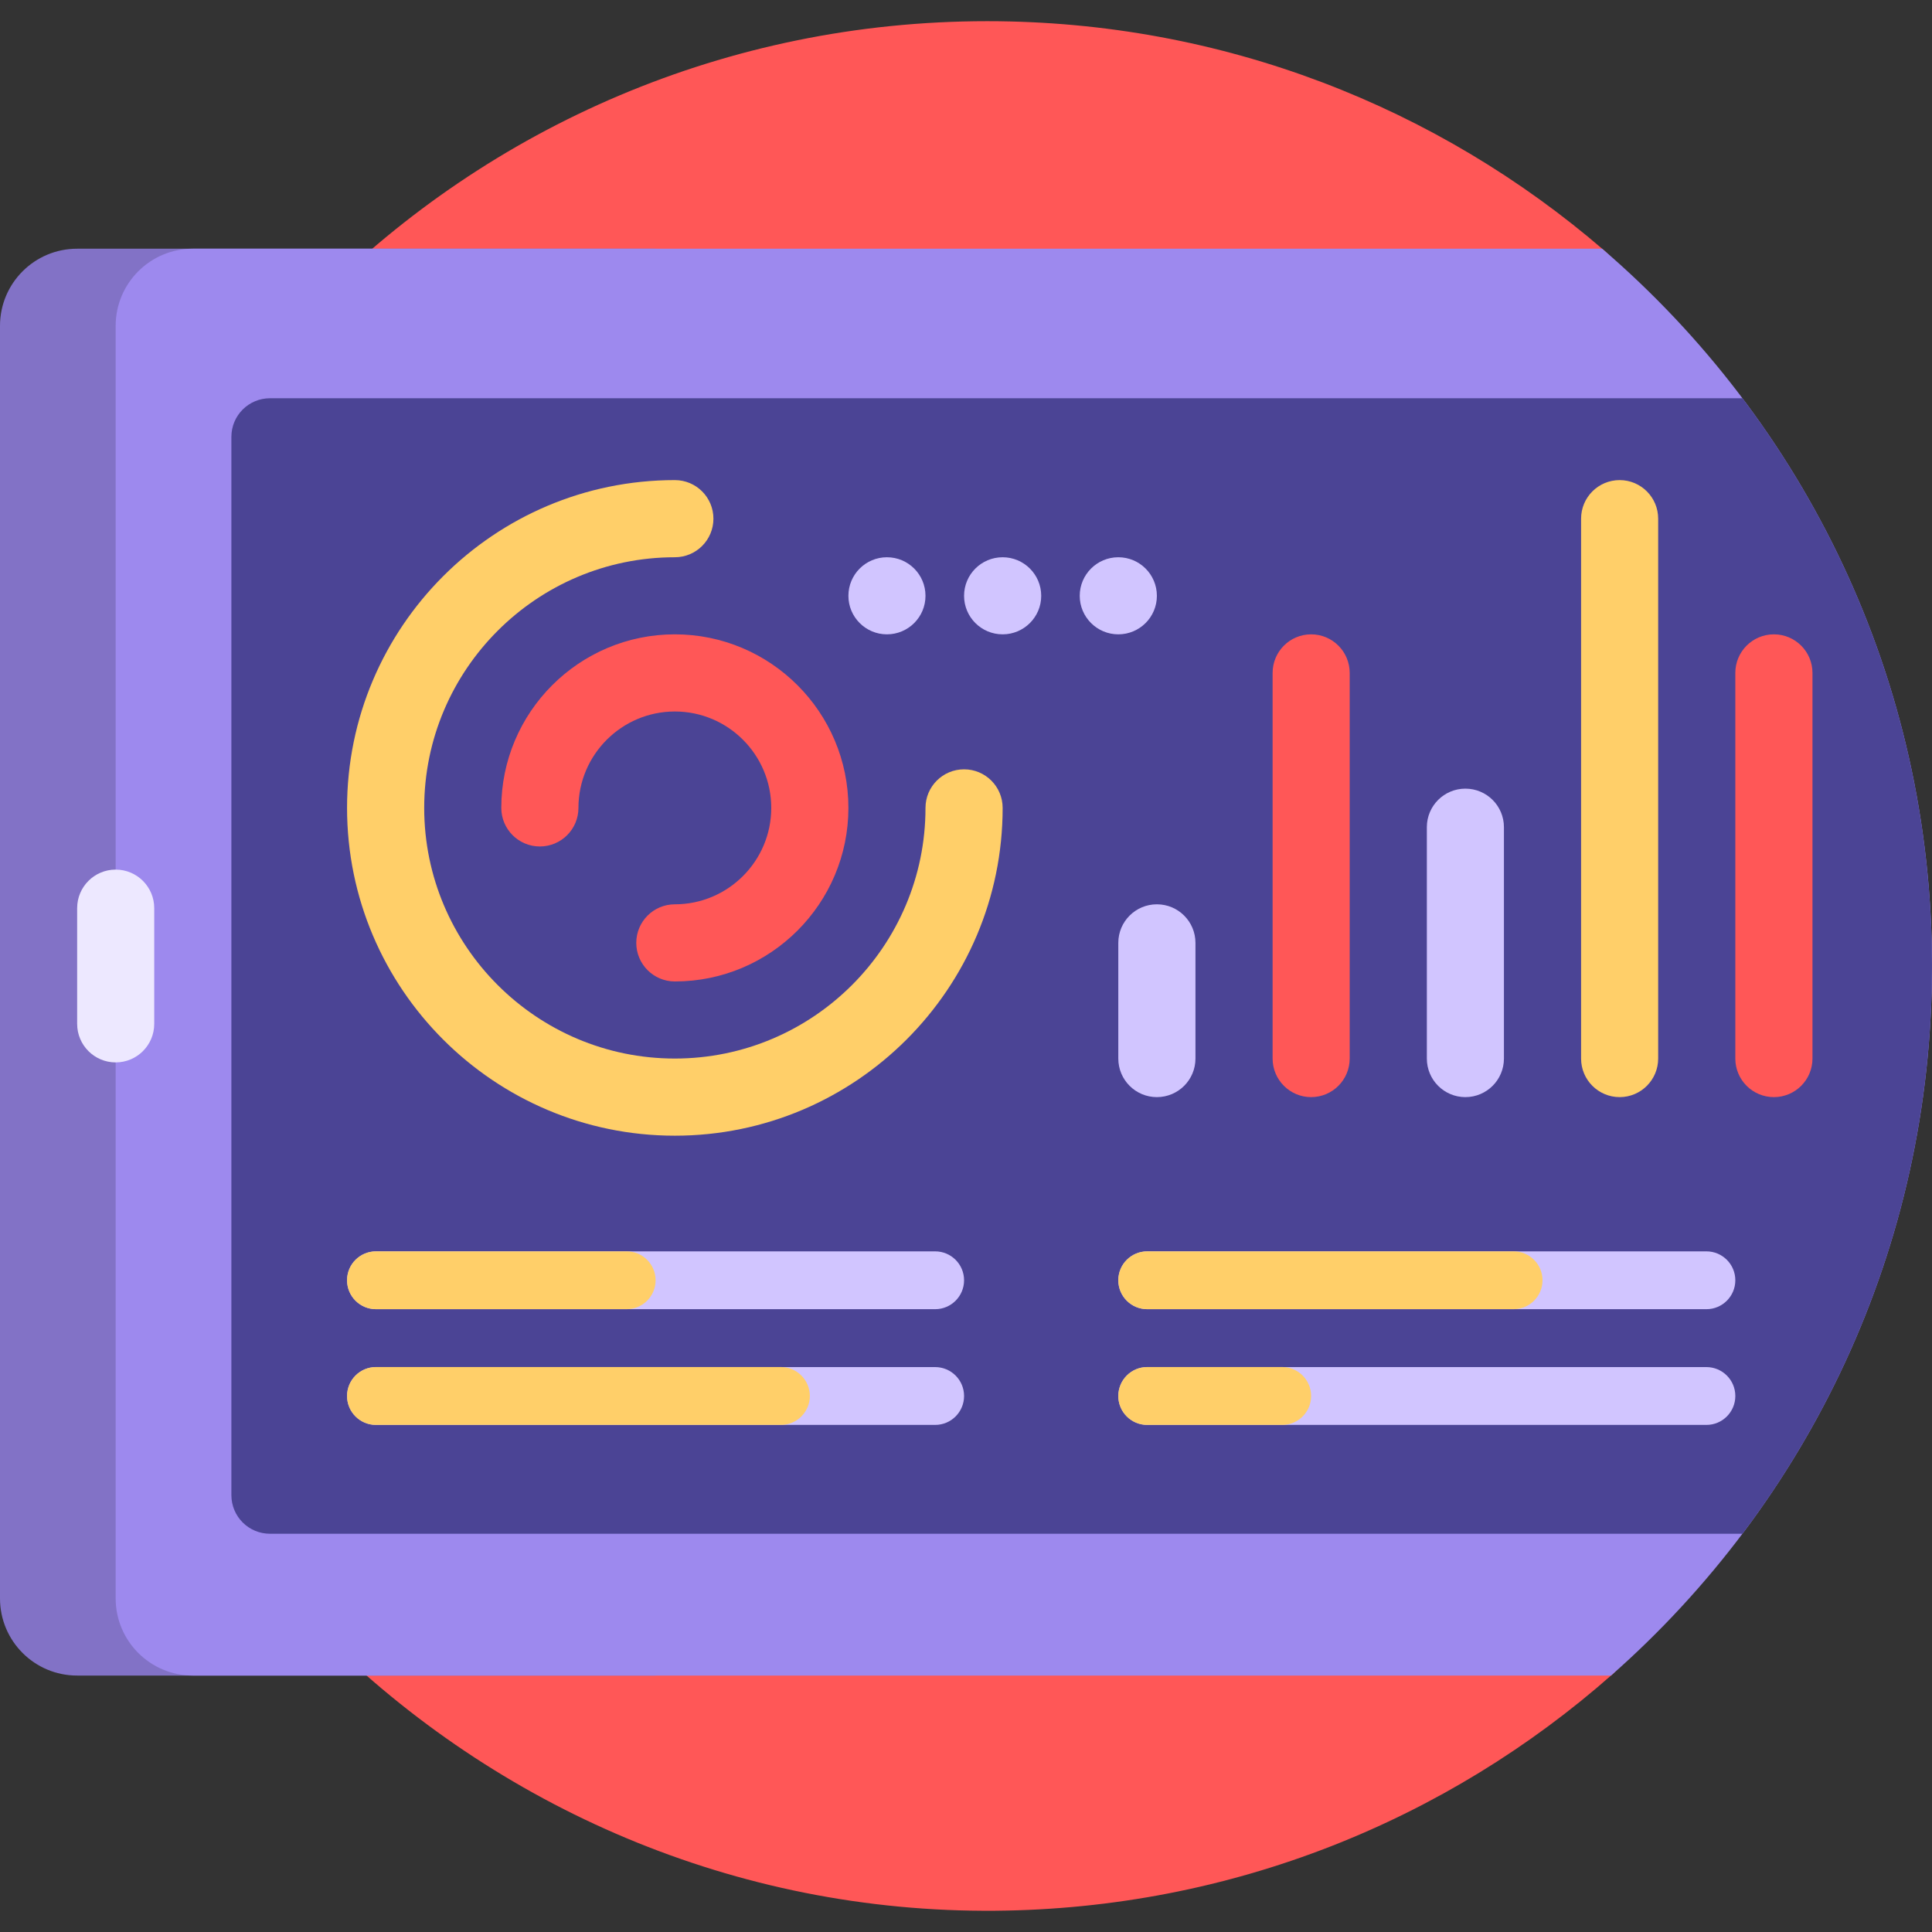 <svg width="30" height="30" viewBox="0 0 30 30" fill="none" xmlns="http://www.w3.org/2000/svg">
<rect x="0" y="0" width="30" height="30" fill="#333333" stroke="none"/>
<g clip-path="url(#clip0_3222_4146)">
<path d="M25.029 26.006C22.473 28.261 19.125 29.639 15.455 29.67C7.365 29.738 0.659 23.09 0.659 15C0.659 6.898 7.227 0.329 15.329 0.329C18.988 0.329 22.334 1.669 24.904 3.884C25.291 4.218 25.329 4.803 24.986 5.183C22.643 7.783 21.218 11.225 21.218 15C21.218 18.832 22.687 22.32 25.092 24.934C25.378 25.244 25.346 25.727 25.029 26.006Z" fill="#FF5757"/>
<path d="M10.18 3.862V26.018H1.198C0.536 26.018 0 25.482 0 24.82V5.06C0 4.398 0.536 3.862 1.198 3.862H10.18Z" fill="#8272C6"/>
<path d="M30 15C30 19.39 28.072 23.329 25.016 26.018H2.994C2.333 26.018 1.796 25.482 1.796 24.82V5.06C1.796 4.398 2.333 3.862 2.994 3.862H24.878C28.014 6.553 30 10.544 30 15Z" fill="#9D89EE"/>
<path d="M1.796 16.497C1.466 16.497 1.198 16.229 1.198 15.898V14.102C1.198 13.771 1.466 13.503 1.796 13.503C2.127 13.503 2.395 13.771 2.395 14.102V15.898C2.395 16.229 2.127 16.497 1.796 16.497Z" fill="#EDE8FF"/>
<path d="M27.057 23.816H17.965C17.965 23.816 17.964 23.816 17.964 23.816H4.192C3.861 23.816 3.593 23.548 3.593 23.217V6.783C3.593 6.452 3.861 6.184 4.192 6.184H17.964H17.965H27.057C28.905 8.638 30 11.691 30 15C30 18.309 28.905 21.362 27.057 23.816Z" fill="#4B4495"/>
<path d="M22.754 12.246C23.085 12.246 23.353 12.514 23.353 12.844V16.437C23.353 16.768 23.085 17.036 22.754 17.036C22.424 17.036 22.156 16.768 22.156 16.437V12.844C22.156 12.514 22.424 12.246 22.754 12.246ZM17.365 14.641V16.437C17.365 16.768 17.633 17.036 17.964 17.036C18.295 17.036 18.563 16.768 18.563 16.437V14.641C18.563 14.31 18.295 14.042 17.964 14.042C17.633 14.042 17.365 14.31 17.365 14.641ZM17.365 9.85C17.696 9.85 17.964 9.582 17.964 9.252C17.964 8.921 17.696 8.653 17.365 8.653C17.035 8.653 16.766 8.921 16.766 9.252C16.766 9.582 17.035 9.85 17.365 9.85ZM15.569 9.85C15.899 9.85 16.168 9.582 16.168 9.252C16.168 8.921 15.899 8.653 15.569 8.653C15.238 8.653 14.97 8.921 14.97 9.252C14.97 9.582 15.238 9.85 15.569 9.85ZM13.772 9.85C14.103 9.85 14.371 9.582 14.371 9.252C14.371 8.921 14.103 8.653 13.772 8.653C13.442 8.653 13.174 8.921 13.174 9.252C13.174 9.582 13.442 9.85 13.772 9.85ZM5.838 20.329H14.521C14.769 20.329 14.97 20.128 14.97 19.88C14.97 19.632 14.769 19.431 14.521 19.431H5.838C5.59 19.431 5.389 19.632 5.389 19.88C5.389 20.128 5.59 20.329 5.838 20.329ZM5.838 22.126H14.521C14.769 22.126 14.97 21.925 14.97 21.677C14.97 21.429 14.769 21.228 14.521 21.228H5.838C5.59 21.228 5.389 21.429 5.389 21.677C5.389 21.925 5.59 22.126 5.838 22.126ZM17.814 20.329H26.497C26.745 20.329 26.946 20.128 26.946 19.88C26.946 19.632 26.745 19.431 26.497 19.431H17.814C17.566 19.431 17.365 19.632 17.365 19.88C17.365 20.128 17.566 20.329 17.814 20.329ZM17.814 22.126H26.497C26.745 22.126 26.946 21.925 26.946 21.677C26.946 21.429 26.745 21.228 26.497 21.228H17.814C17.566 21.228 17.365 21.429 17.365 21.677C17.365 21.925 17.566 22.126 17.814 22.126Z" fill="#D1C5FF"/>
<path d="M10.479 15.24C10.148 15.24 9.88 14.971 9.88 14.641C9.88 14.31 10.148 14.042 10.479 14.042C11.305 14.042 11.976 13.37 11.976 12.545C11.976 11.72 11.305 11.048 10.479 11.048C9.654 11.048 8.982 11.72 8.982 12.545C8.982 12.876 8.714 13.144 8.383 13.144C8.053 13.144 7.784 12.876 7.784 12.545C7.784 11.059 8.993 9.85 10.479 9.85C11.965 9.85 13.174 11.059 13.174 12.545C13.174 14.031 11.965 15.24 10.479 15.24ZM20.359 9.85C20.029 9.85 19.761 10.118 19.761 10.449V16.437C19.761 16.768 20.029 17.036 20.359 17.036C20.69 17.036 20.958 16.768 20.958 16.437V10.449C20.958 10.118 20.69 9.85 20.359 9.85ZM28.144 10.449V16.437C28.144 16.768 27.876 17.036 27.545 17.036C27.214 17.036 26.946 16.768 26.946 16.437V10.449C26.946 10.118 27.214 9.85 27.545 9.85C27.876 9.85 28.144 10.118 28.144 10.449Z" fill="#FF5757"/>
<path d="M10.479 17.635C7.672 17.635 5.389 15.351 5.389 12.545C5.389 9.738 7.672 7.455 10.479 7.455C10.81 7.455 11.078 7.723 11.078 8.054C11.078 8.385 10.81 8.653 10.479 8.653C8.333 8.653 6.587 10.399 6.587 12.545C6.587 14.691 8.333 16.437 10.479 16.437C12.625 16.437 14.371 14.691 14.371 12.545C14.371 12.214 14.639 11.946 14.97 11.946C15.301 11.946 15.569 12.214 15.569 12.545C15.569 15.351 13.286 17.635 10.479 17.635ZM25.15 7.455C24.819 7.455 24.551 7.723 24.551 8.054V16.437C24.551 16.768 24.819 17.036 25.15 17.036C25.48 17.036 25.748 16.768 25.748 16.437V8.054C25.748 7.723 25.48 7.455 25.15 7.455ZM5.838 20.329H9.73C9.979 20.329 10.18 20.128 10.18 19.88C10.18 19.632 9.979 19.431 9.73 19.431H5.838C5.59 19.431 5.389 19.632 5.389 19.88C5.389 20.128 5.59 20.329 5.838 20.329ZM5.389 21.677C5.389 21.429 5.59 21.227 5.838 21.227H12.126C12.374 21.227 12.575 21.429 12.575 21.677C12.575 21.925 12.374 22.126 12.126 22.126H5.838C5.59 22.126 5.389 21.925 5.389 21.677ZM17.365 19.88C17.365 19.632 17.566 19.431 17.814 19.431H23.503C23.751 19.431 23.952 19.632 23.952 19.88C23.952 20.128 23.751 20.329 23.503 20.329H17.814C17.566 20.329 17.365 20.128 17.365 19.88ZM17.365 21.677C17.365 21.429 17.566 21.227 17.814 21.227H19.91C20.158 21.227 20.359 21.429 20.359 21.677C20.359 21.925 20.158 22.126 19.91 22.126H17.814C17.566 22.126 17.365 21.925 17.365 21.677Z" fill="#FFCF69"/>
</g>
<defs>
<clipPath id="clip0_3222_4146">
<rect width="30" height="30" fill="white"/>
</clipPath>
</defs>
</svg>
